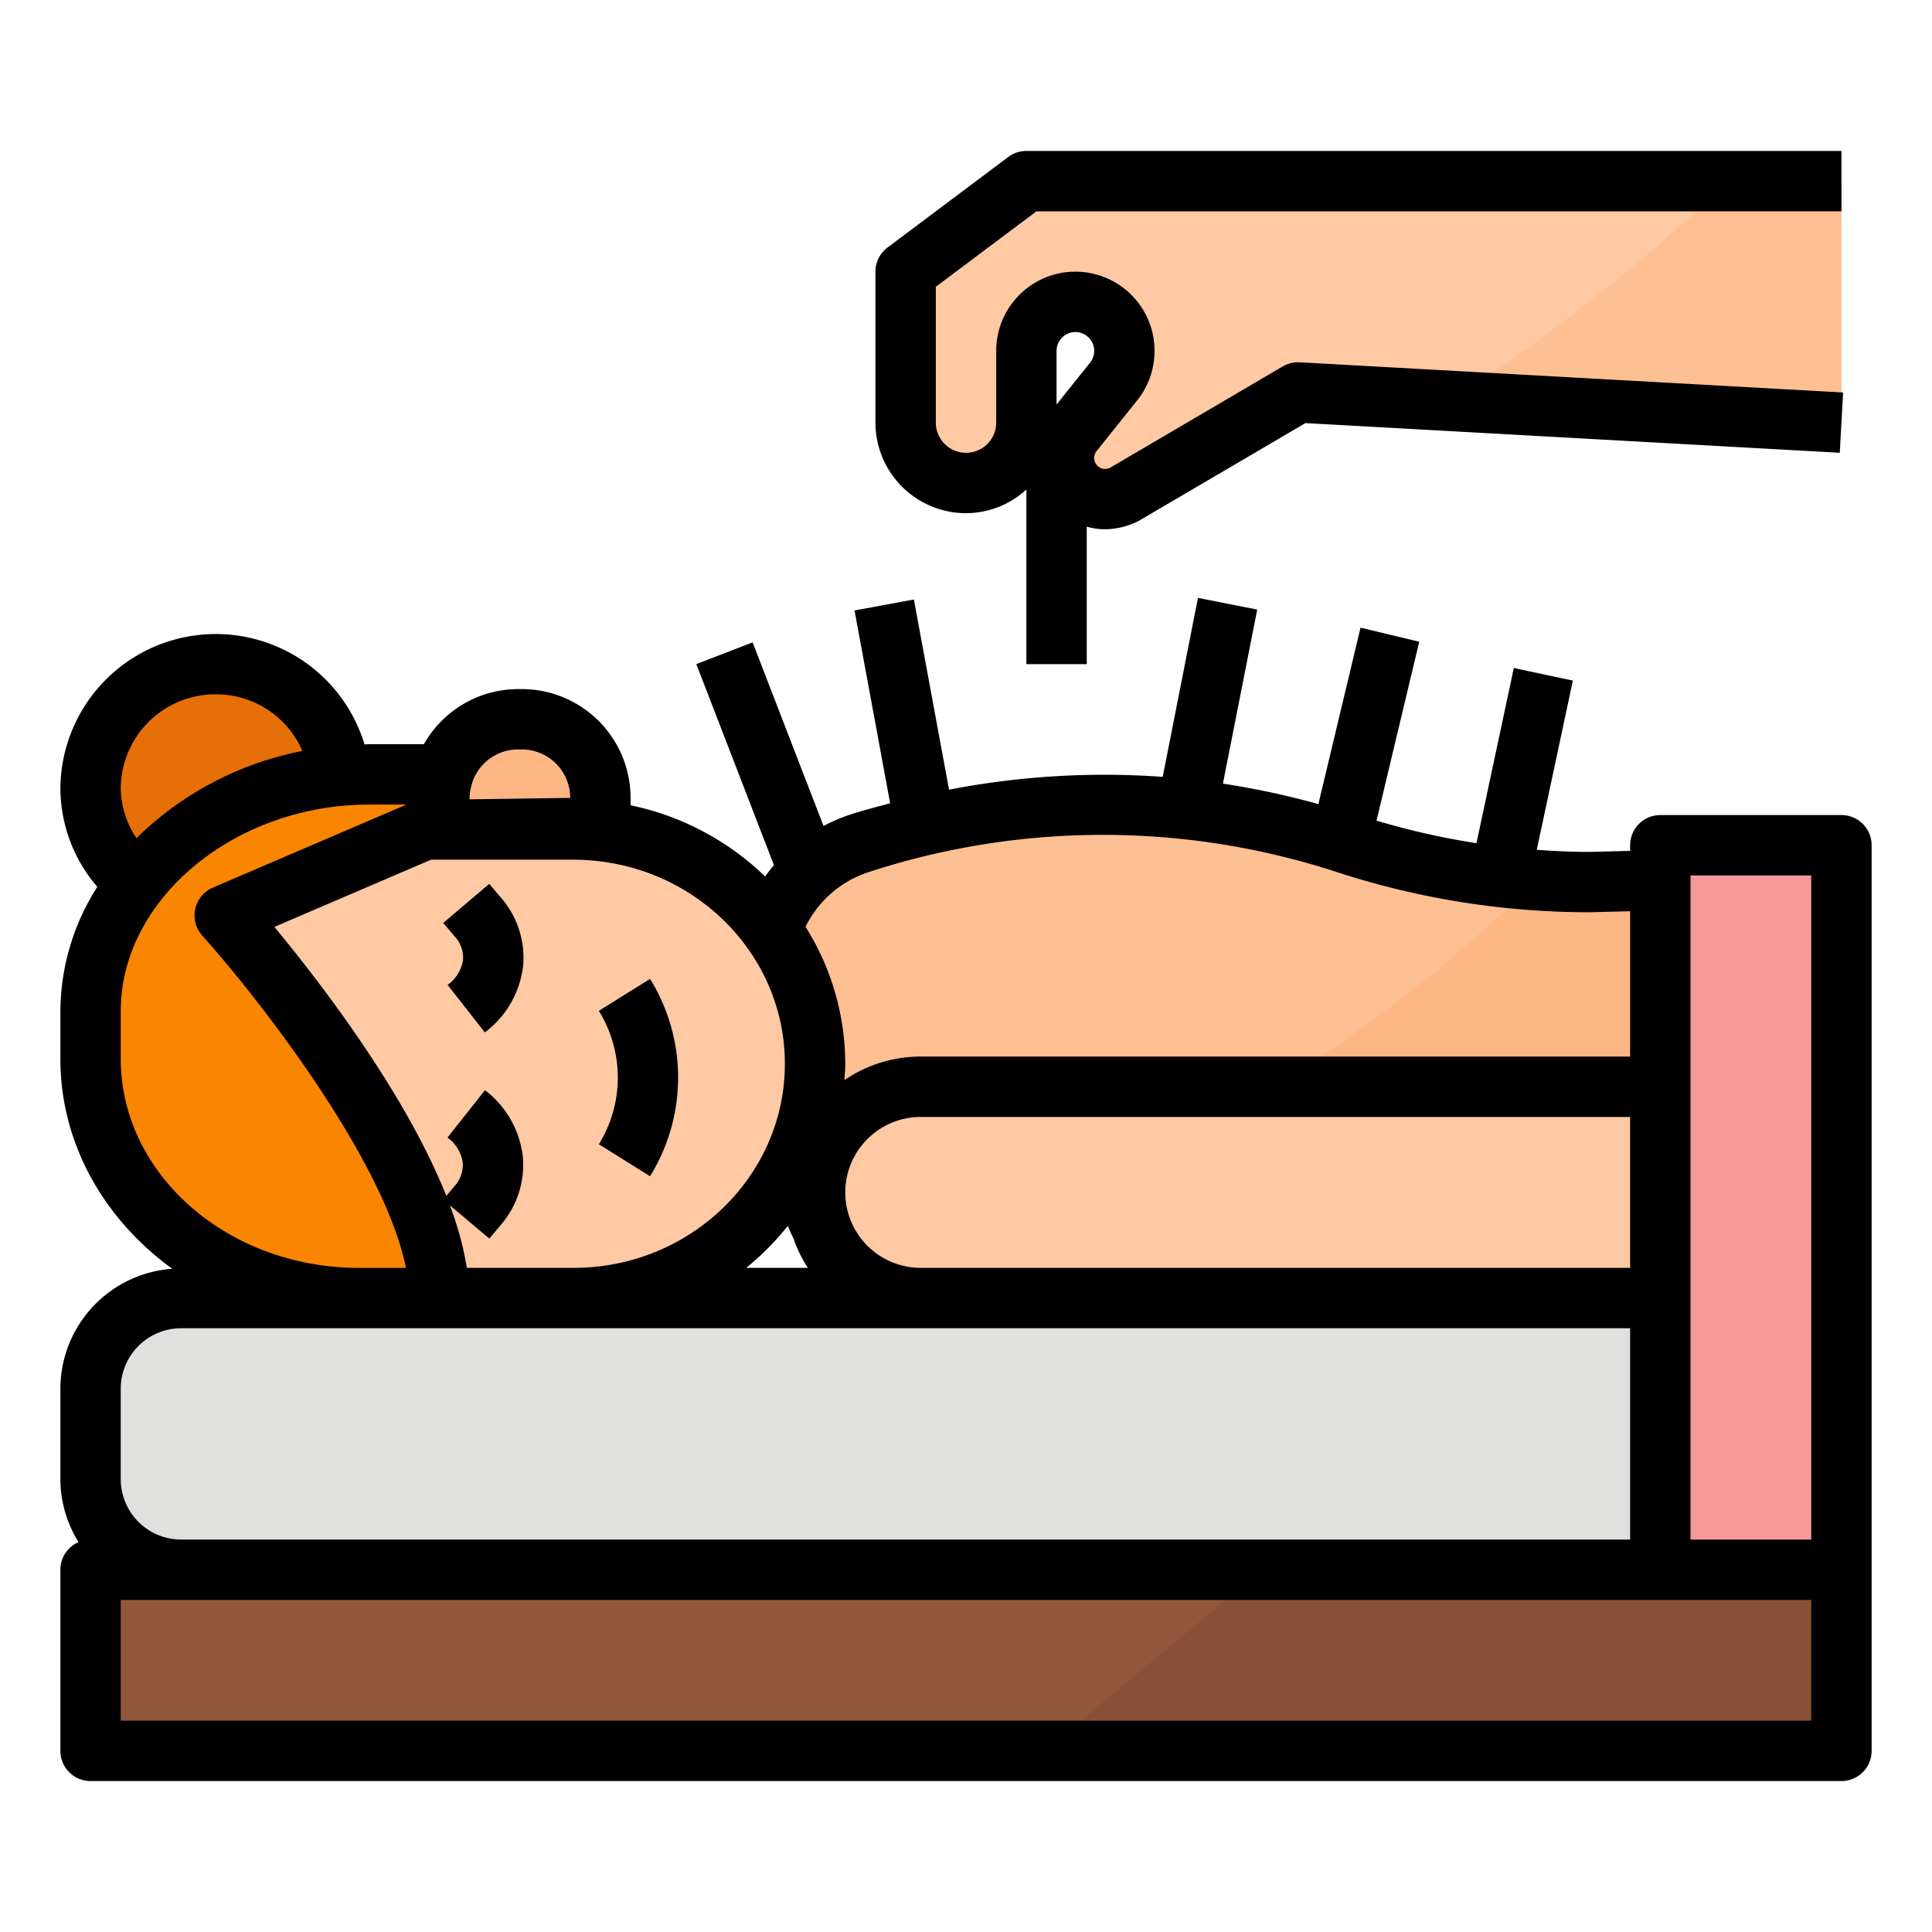 <svg height="512" viewBox="0 0 512 512" width="512" xmlns="http://www.w3.org/2000/svg"><g id="Filled_outline" data-name="Filled outline"><path d="m104 208h24v16h-24z" fill="#f98500"/><path d="m488 232v112h-237.86a37.268 37.268 0 0 1 -21.79-6.99 36.237 36.237 0 0 1 -14.4-21.8l-10.79-49.53a35.76 35.76 0 0 1 -.83-7.65 36.5 36.5 0 0 1 25.32-34.54 207.32 207.32 0 0 1 129.13 0 207.206 207.206 0 0 0 50.09 9.8q7.215.51 14.48.51z" fill="#fec093"/><ellipse cx="57.231" cy="208.87" fill="#e67007" rx="33.231" ry="32.87"/><path d="m216 280a64 64 0 0 1 -64 64h-49.778a56.889 56.889 0 0 1 -56.889-56.889v-14.222a56.889 56.889 0 0 1 56.889-56.889h49.778a64 64 0 0 1 64 64z" fill="#fec9a3"/><path d="m24 281.886c0 34.305 31.837 62.114 71.111 62.114h21.333c0-37.268-56.888-99.382-56.888-99.382l57.611-28.951 2.833-7.667h-22.154c-39.273 0-73.846 27.159-73.846 61.463z" fill="#f98500"/><path d="m48 344h440a0 0 0 0 1 0 0v72a0 0 0 0 1 0 0h-440a24 24 0 0 1 -24-24v-24a24 24 0 0 1 24-24z" fill="#e0e0de"/><path d="m488 48v64l-103.37-5.74-40.63-2.26-46.24 27.12a10.909 10.909 0 0 1 -13.4-16.57l10.76-13.45a12.984 12.984 0 1 0 -23.12-8.12v19.02a16 16 0 0 1 -32 0v-40l32-24z" fill="#fec9a3"/><path d="m24 416h464v48h-464z" fill="#92563a"/><path d="m160 216.553v-.966a20.8 20.8 0 0 0 -20.805-20.8h-1.057a20.8 20.8 0 0 0 -20.805 20.8v.413h34.667a64.361 64.361 0 0 1 8 .553z" fill="#feb784"/><path d="m488 232v112h-237.86a37.268 37.268 0 0 1 -21.79-6.99c52.62-16.75 123.94-48.03 178.52-103.72q7.215.51 14.48.51z" fill="#feb784"/><path d="m488 344h-244a28 28 0 0 1 -28-28 28 28 0 0 1 28-28h244z" fill="#fec9a3"/><path d="m488 48v64l-103.37-5.74c25.04-16.71 50.63-36.24 73.47-58.26z" fill="#fec093"/><path d="m440 224h48v192h-48z" fill="#f59898"/><path d="m488 416h-153.6l-57.6 48h211.2z" fill="#885137"/><path d="m129.652 234.234-12.195 10.36 3.07 3.609a8.268 8.268 0 0 1 2.18 6.207 9.957 9.957 0 0 1 -4.09 6.6l9.875 12.586a25.71 25.71 0 0 0 10.133-17.582 24.2 24.2 0 0 0 -5.906-18.172z"/><path d="m158.7 303.242 13.571 8.469a49.689 49.689 0 0 0 0-52.293l-13.571 8.469a33.606 33.606 0 0 1 0 35.355z"/><path d="m256 136a23.778 23.778 0 0 0 16-6.271v46.271h16v-36.423a18.421 18.421 0 0 0 4.77.689 20.008 20.008 0 0 0 9.035-2.243l44.16-25.9 141.59 7.867.89-15.976-144-8a8.224 8.224 0 0 0 -4.492 1.086l-45.773 26.865a2.948 2.948 0 0 1 -2.223.16 2.914 2.914 0 0 1 -1.352-4.578l10.766-13.457a20.984 20.984 0 1 0 -37.371-13.106v19.016a8 8 0 0 1 -16 0v-36l26.668-20h213.332v-16h-216a8 8 0 0 0 -4.8 1.6l-32 24a7.986 7.986 0 0 0 -3.2 6.4v40a24.027 24.027 0 0 0 24 24zm24-43.016a4.987 4.987 0 0 1 4.984-4.984 4.987 4.987 0 0 1 3.9 8.1l-8.884 11.1z"/><path d="m488 216h-48a8 8 0 0 0 -8 8v1.487l-10.641.275c-4.72 0-9.418-.225-14.1-.552l9.565-44.847-15.648-3.336-9.9 46.429a198.321 198.321 0 0 1 -26.481-5.98l11.321-47.417-15.562-3.719-11.169 46.76a214.124 214.124 0 0 0 -25.3-5.429l9.09-46.126-15.7-3.094-9.344 47.421a216.536 216.536 0 0 0 -56.627 3.4l-9.314-50.4-15.734 2.906 9.442 51.092c-3.576.968-7.167 1.88-10.692 3.037a45.417 45.417 0 0 0 -6.961 2.989l-18.789-48.661-14.921 5.765 20.565 53.272c-.827.96-1.594 1.967-2.338 3a72.528 72.528 0 0 0 -35.647-18.862l-.009-1.994a28.838 28.838 0 0 0 -28.8-28.8h-1.056a28.709 28.709 0 0 0 -24.91 14.61h-14.492c-.419 0-.826.05-1.243.056a41.183 41.183 0 0 0 -80.6 11.6 40.2 40.2 0 0 0 9.786 26.138 61.785 61.785 0 0 0 -9.791 32.918v12.679c0 22.474 11.6 42.527 29.646 55.621a31.942 31.942 0 0 0 -29.646 31.762v24a31.688 31.688 0 0 0 4.818 16.675 7.991 7.991 0 0 0 -4.818 7.325v48a8 8 0 0 0 8 8h464a8 8 0 0 0 8-8v-240a8 8 0 0 0 -8-8zm-279.229 108.868c.478 1.1.913 2.225 1.479 3.269a35.892 35.892 0 0 0 3.844 7.863h-16.353a71.538 71.538 0 0 0 11.03-11.132zm15.229-8.868a20.024 20.024 0 0 1 20-20h188v40h-188a20.024 20.024 0 0 1 -20-20zm6.176-84.879a200.02 200.02 0 0 1 124.14 0 215.654 215.654 0 0 0 67.223 10.633h.027l10.434-.27v38.516h-188a35.777 35.777 0 0 0 -20.225 6.248c.091-1.438.225-2.866.225-4.326a68.206 68.206 0 0 0 -10.529-36.309 28.45 28.45 0 0 1 16.705-14.492zm-22.176 50.801c0 29.82-25.121 54.078-56 54.078h-28.279a85.6 85.6 0 0 0 -4.505-16.57l10.46 8.8 3.039-3.609a24.315 24.315 0 0 0 5.832-18.164 25.753 25.753 0 0 0 -10.024-17.535l-9.937 12.539a9.976 9.976 0 0 1 4.043 6.605 8.356 8.356 0 0 1 -2.16 6.254l-2.191 2.6c-10.966-27.557-33.836-57.126-45.571-71.278l41.555-17.82h2.183.018s.011 0 .017 0h35.52a58.9 58.9 0 0 1 6.278.359c27.931 3.034 49.722 25.965 49.722 53.741zm-70.75-83.313h1.055a12.829 12.829 0 0 1 12.8 12.84l-26.389.375h-.275v-.41a12.653 12.653 0 0 1 .676-3.8c.015-.046 0-.095.01-.142a12.779 12.779 0 0 1 12.123-8.863zm-80.02-14.609a24.918 24.918 0 0 1 22.916 15.016 86.235 86.235 0 0 0 -43.98 23.1 24.019 24.019 0 0 1 -4.166-13.245 25.079 25.079 0 0 1 25.23-24.871zm-25.23 96.617v-12.679c0-29.661 30.156-54.719 65.848-54.719h9.882l-51.33 22.015a8 8 0 0 0 -2.8 12.7c13.92 15.504 48.1 58.808 53.978 88.066h-12.469c-34.797 0-63.109-24.844-63.109-55.383zm0 87.383a16.016 16.016 0 0 1 16-16h384v56h-384a16.016 16.016 0 0 1 -16-16zm448 88h-448v-32h448zm0-48h-32v-176h32z"/></g></svg>